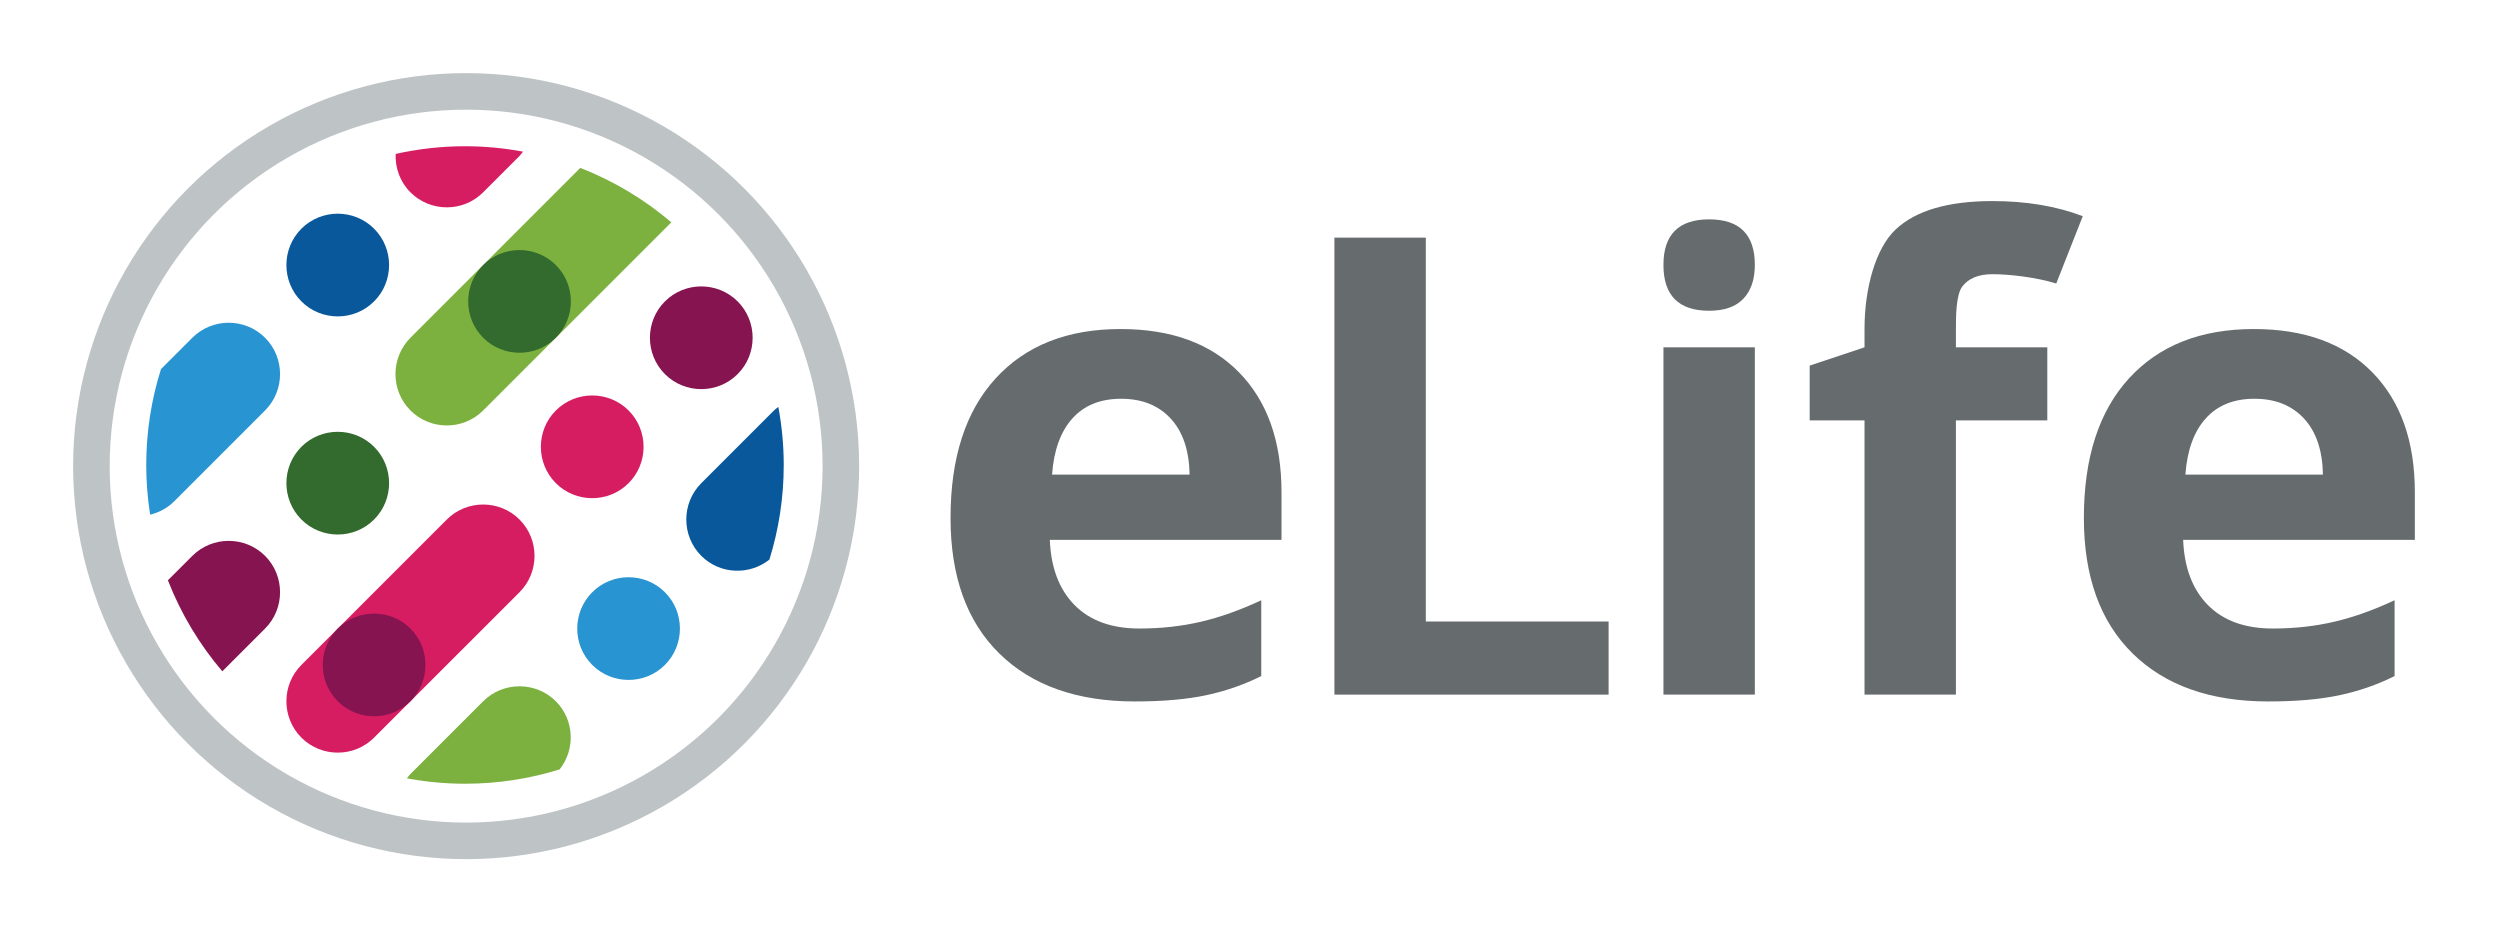 <?xml version="1.0" encoding="UTF-8"?>
<svg width="93px" height="35px" viewBox="0 0 93 35" version="1.1" xmlns="http://www.w3.org/2000/svg" xmlns:xlink="http://www.w3.org/1999/xlink">
    <!-- Generator: Sketch 63.1 (92452) - https://sketch.com -->
    <title>elife-logo-xxs</title>
    <desc>Created with Sketch.</desc>
    <g id="elife-logo-xxs" stroke="none" stroke-width="1" fill="none" fill-rule="evenodd">
        <rect id="Rectangle" fill="#FFFFFF" x="0" y="0" width="93" height="35"/>
        <g id="logo" transform="translate(2, 2)">
            <g id="symbol" transform="translate(0.72, 0.72)">
                <circle id="Oval" stroke="#BEC3C5" stroke-width="1.36" fill="#FFFFFF" cx="14.62" cy="14.62" r="13.94"/>
                <path d="M12.549,12.549 C13.293,13.293 14.51,13.293 15.253,12.549 L22.253,5.55 C21.253,4.698 20.111,4.011 18.867,3.526 L12.549,9.844 C11.805,10.588 11.805,11.805 12.549,12.549" id="Fill-2" fill="#7CB13F"/>
                <path d="M16.606,16.606 C17.35,17.35 17.35,18.567 16.606,19.311 L11.196,24.72 C10.453,25.464 9.236,25.464 8.492,24.72 C7.748,23.976 7.748,22.759 8.492,22.015 L13.901,16.606 C14.645,15.862 15.862,15.862 16.606,16.606" id="Fill-4" fill="#D71D62"/>
                <path d="M11.196,13.901 C11.94,14.645 11.94,15.862 11.196,16.606 C10.453,17.35 9.236,17.35 8.492,16.606 C7.748,15.862 7.748,14.645 8.492,13.901 C9.236,13.157 10.453,13.157 11.196,13.901" id="Fill-6" fill="#336A2D"/>
                <path d="M17.958,7.14 C18.702,7.884 18.702,9.1 17.958,9.844 C17.214,10.588 15.997,10.588 15.254,9.844 C14.51,9.1 14.51,7.884 15.254,7.14 C15.997,6.396 17.214,6.396 17.958,7.14" id="Fill-8" fill="#336A2D"/>
                <path d="M12.549,20.663 C13.293,21.407 13.293,22.624 12.549,23.368 C11.805,24.112 10.588,24.112 9.844,23.368 C9.1,22.624 9.1,21.407 9.844,20.663 C10.588,19.919 11.805,19.919 12.549,20.663" id="Fill-10" fill="#861450"/>
                <path d="M24.72,8.492 C25.464,9.236 25.464,10.453 24.72,11.197 C23.976,11.941 22.759,11.941 22.015,11.197 C21.271,10.453 21.271,9.236 22.015,8.492 C22.759,7.748 23.976,7.748 24.72,8.492" id="Fill-12" fill="#861450"/>
                <path d="M20.663,12.549 C21.407,13.293 21.407,14.51 20.663,15.254 C19.919,15.998 18.702,15.998 17.958,15.254 C17.214,14.51 17.214,13.293 17.958,12.549 C18.702,11.805 19.919,11.805 20.663,12.549" id="Fill-14" fill="#D71D62"/>
                <path d="M22.015,19.311 C22.759,20.055 22.759,21.272 22.015,22.015 C21.271,22.759 20.054,22.759 19.311,22.015 C18.567,21.272 18.567,20.055 19.311,19.311 C20.054,18.567 21.271,18.567 22.015,19.311" id="Fill-16" fill="#2994D2"/>
                <path d="M11.196,5.787 C11.94,6.531 11.94,7.748 11.196,8.492 C10.453,9.236 9.236,9.236 8.492,8.492 C7.748,7.748 7.748,6.531 8.492,5.787 C9.236,5.043 10.453,5.043 11.196,5.787" id="Fill-18" fill="#08589B"/>
                <path d="M7.14,17.958 C6.396,17.214 5.179,17.214 4.435,17.958 L3.526,18.867 C4.011,20.111 4.698,21.253 5.55,22.253 L7.14,20.663 C7.884,19.919 7.884,18.702 7.14,17.958" id="Fill-20" fill="#861450"/>
                <path d="M12.549,4.435 C13.293,5.179 14.51,5.179 15.253,4.435 L16.606,3.082 C16.656,3.032 16.694,2.975 16.738,2.921 C16.037,2.791 15.315,2.72 14.578,2.72 C13.692,2.72 12.829,2.821 11.998,3.006 C11.978,3.521 12.157,4.044 12.549,4.435" id="Fill-22" fill="#D71D62"/>
                <path d="M7.14,12.549 C7.884,11.805 7.884,10.588 7.14,9.844 C6.396,9.1 5.179,9.1 4.435,9.844 L3.269,11.01 C2.913,12.137 2.72,13.335 2.72,14.577 C2.72,15.206 2.77,15.823 2.865,16.426 C3.193,16.345 3.504,16.185 3.759,15.93 L7.14,12.549 Z" id="Fill-24" fill="#2994D2"/>
                <path d="M23.368,15.254 C22.624,15.998 22.624,17.214 23.368,17.958 C24.058,18.649 25.152,18.69 25.901,18.098 C26.248,16.985 26.435,15.803 26.435,14.577 C26.435,13.839 26.364,13.118 26.234,12.417 C26.18,12.461 26.123,12.499 26.072,12.549 L23.368,15.254 Z" id="Fill-26" fill="#08589B"/>
                <path d="M17.958,23.368 C17.214,22.624 15.997,22.624 15.254,23.368 L12.549,26.072 C12.499,26.123 12.46,26.18 12.417,26.234 C13.118,26.364 13.839,26.435 14.578,26.435 C15.803,26.435 16.985,26.248 18.098,25.902 C18.69,25.153 18.649,24.059 17.958,23.368" id="Fill-28" fill="#7CB13F"/>
            </g>
            <g id="letters" transform="translate(33.02, 5.053)" fill="#666B6E">
                <path d="M6.687,7.781 C5.914,7.781 5.308,8.026 4.87,8.516 C4.432,9.006 4.181,9.701 4.117,10.602 L9.233,10.602 C9.217,9.701 8.982,9.006 8.528,8.516 C8.074,8.026 7.46,7.781 6.687,7.781 M7.201,19.041 C5.05,19.041 3.368,18.447 2.157,17.26 C0.946,16.073 0.34,14.391 0.34,12.216 C0.34,9.976 0.9,8.245 2.019,7.022 C3.139,5.799 4.687,5.187 6.663,5.187 C8.552,5.187 10.022,5.725 11.074,6.801 C12.126,7.877 12.652,9.363 12.652,11.259 L12.652,13.029 L4.033,13.029 C4.074,14.064 4.38,14.873 4.954,15.455 C5.528,16.037 6.332,16.328 7.368,16.328 C8.173,16.328 8.934,16.244 9.652,16.076 C10.369,15.909 11.118,15.642 11.899,15.276 L11.899,18.097 C11.261,18.415 10.58,18.653 9.855,18.808 C9.13,18.963 8.245,19.041 7.201,19.041" id="Fill-32"/>
                <polygon id="Fill-34" points="14.62 18.787 14.62 1.787 18.02 1.787 18.02 16.067 24.82 16.067 24.82 18.787"/>
                <path d="M26.86,18.787 L30.26,18.787 L30.26,5.867 L26.86,5.867 L26.86,18.787 Z M26.86,2.802 C26.86,1.672 27.427,1.107 28.56,1.107 C29.693,1.107 30.26,1.672 30.26,2.802 C30.26,3.34 30.118,3.759 29.835,4.058 C29.552,4.357 29.127,4.507 28.56,4.507 C27.427,4.507 26.86,3.939 26.86,2.802 L26.86,2.802 Z" id="Fill-36"/>
                <path d="M41.14,8.587 L37.74,8.587 L37.74,18.787 L34.34,18.787 L34.34,8.587 L32.3,8.587 L32.3,6.547 L34.34,5.867 L34.34,5.187 C34.34,3.665 34.753,2.18 35.502,1.479 C36.251,0.778 37.45,0.427 39.1,0.427 C40.359,0.427 41.479,0.615 42.459,0.989 L41.472,3.494 C40.739,3.263 39.722,3.147 39.1,3.147 C38.582,3.147 38.208,3.301 37.976,3.607 C37.745,3.914 37.74,4.709 37.74,5.187 L37.74,5.867 L41.14,5.867 L41.14,8.587 Z" id="Fill-38"/>
                <path d="M48.847,7.781 C48.074,7.781 47.468,8.026 47.03,8.516 C46.592,9.006 46.341,9.701 46.277,10.602 L51.393,10.602 C51.377,9.701 51.142,9.006 50.688,8.516 C50.234,8.026 49.62,7.781 48.847,7.781 M49.361,19.041 C47.21,19.041 45.528,18.447 44.317,17.26 C43.106,16.073 42.5,14.391 42.5,12.216 C42.5,9.976 43.06,8.245 44.179,7.022 C45.299,5.799 46.847,5.187 48.823,5.187 C50.712,5.187 52.182,5.725 53.234,6.801 C54.286,7.877 54.812,9.363 54.812,11.259 L54.812,13.029 L46.193,13.029 C46.234,14.064 46.54,14.873 47.114,15.455 C47.688,16.037 48.492,16.328 49.528,16.328 C50.333,16.328 51.094,16.244 51.812,16.076 C52.529,15.909 53.278,15.642 54.059,15.276 L54.059,18.097 C53.421,18.415 52.74,18.653 52.015,18.808 C51.29,18.963 50.405,19.041 49.361,19.041" id="Fill-39"/>
            </g>
        </g>
    </g>
</svg>